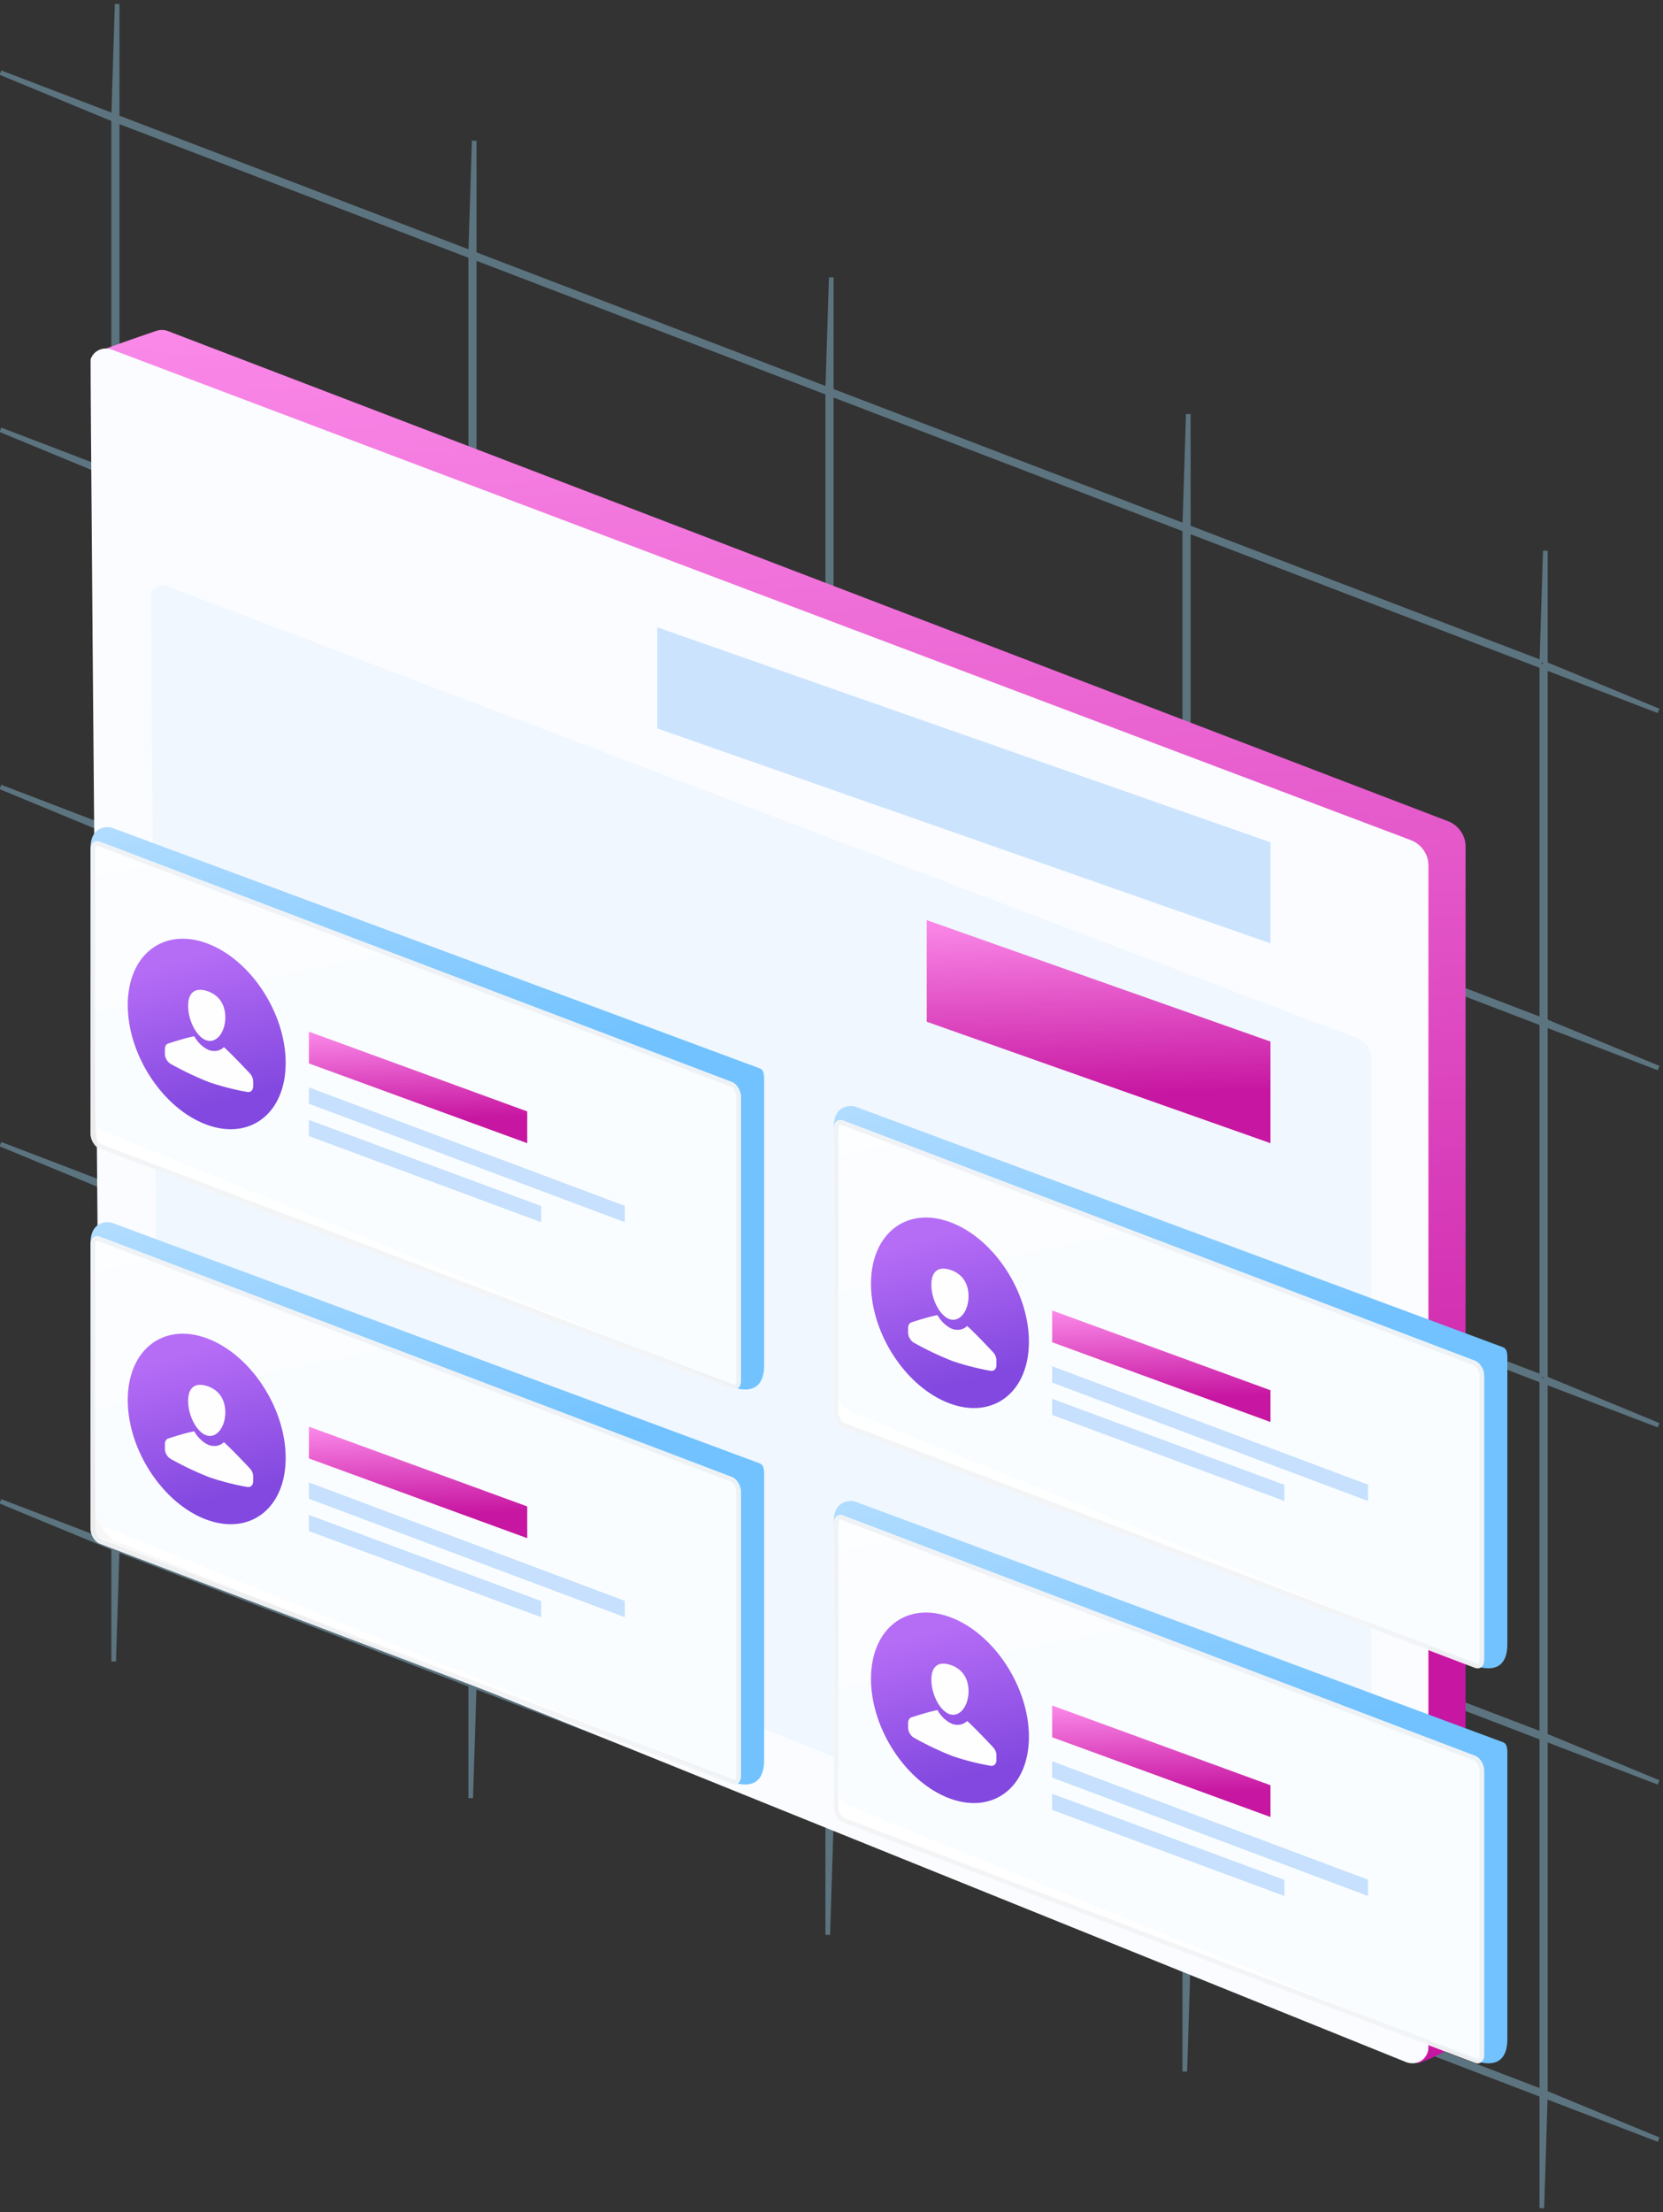<svg xmlns="http://www.w3.org/2000/svg" xmlns:xlink="http://www.w3.org/1999/xlink" width="358" height="476" viewBox="0 0 358 476">
    <rect x="0" y="0" width="358" height="476" fill="#333333" stroke="none"/>
    <defs>
        <linearGradient id="a" x1="57.787%" x2="53.477%" y1="78.473%" y2="-9.976%">
            <stop offset="0%" stop-color="#C716A1"/>
            <stop offset="100%" stop-color="#FF94EF"/>
        </linearGradient>
        <linearGradient id="b" x1="71.781%" x2="46.345%" y1="39.743%" y2="-63.988%">
            <stop offset="0%" stop-color="#71C2FF"/>
            <stop offset="100%" stop-color="#EDF5FF"/>
        </linearGradient>
        <path id="c" d="M138.037 54.833L1.963 3.11C.879 2.697 0 3.485 0 4.87v61.047c0 1.383.879 2.839 1.963 3.25l136.074 51.725c1.084.412 1.963-.376 1.963-1.76V58.084c0-1.383-.879-2.839-1.963-3.25z"/>
        <linearGradient id="d" x1="64.004%" x2="78.346%" y1="8.092%" y2="79.317%">
            <stop offset="0%" stop-color="#B66DF6"/>
            <stop offset="100%" stop-color="#8248DF"/>
        </linearGradient>
        <path id="e" d="M138.037 54.833L1.963 3.11C.879 2.697 0 3.485 0 4.87v61.047c0 1.383.879 2.839 1.963 3.25l136.074 51.725c1.084.412 1.963-.376 1.963-1.76V58.084c0-1.383-.879-2.839-1.963-3.25z"/>
        <path id="f" d="M138.037 54.833L1.963 3.11C.879 2.697 0 3.485 0 4.87v61.047c0 1.383.879 2.839 1.963 3.25l136.074 51.725c1.084.412 1.963-.376 1.963-1.76V58.084c0-1.383-.879-2.839-1.963-3.25z"/>
        <path id="g" d="M138.037 54.833L1.963 3.11C.879 2.697 0 3.485 0 4.87v61.047c0 1.383.879 2.839 1.963 3.25l136.074 51.725c1.084.412 1.963-.376 1.963-1.76V58.084c0-1.383-.879-2.839-1.963-3.25z"/>
    </defs>
    <g fill="none" fill-rule="evenodd">
        <path d="M-27.185-2.209l411.509-40.146V478.25l-411.51 40.147z"/>
        <path stroke="#99D6F0" d="M331.915 143.357v76.108l-76.107-29.125v-76.108l76.107 29.125zm0-.754l-76.107-29.124V89.105l-.754 24.085-76.108-29.124V59.692l-.754 24.085-76.107-29.124V30.279l-.754 24.085L25.223 25.24V.866l-.754 24.085L.095 15.624l24.374 10.08v76.109L.095 92.486l24.374 10.08v76.108L.095 169.347l24.374 10.08v76.109L.095 246.209l24.374 10.08v76.108L.095 323.07l24.374 10.08v24.375l.754-24.086 76.108 29.125v24.374l.754-24.086 76.107 29.125v24.374l.754-24.086 76.108 29.125v24.374l.754-24.086 76.107 29.125v24.374l.754-24.086 24.374 9.327-24.374-10.08V374.23l24.374 9.327-24.374-10.081v-76.108l24.374 9.327-24.374-10.08v-76.108l24.374 9.327-24.374-10.081v-76.108l24.374 9.327-24.374-10.08v-24.375l-.754 24.086zM25.223 25.993l76.108 29.125v76.108L25.223 102.1V25.993zm76.862 29.413l76.107 29.125v76.108l-76.107-29.125V55.406zm76.861 29.413l76.108 29.125v76.108l-76.108-29.125V84.82zm152.97 211.507l-76.108-29.124v-76.108l76.107 29.124v76.108zM25.222 102.855l76.108 29.124v76.108l-76.108-29.124v-76.108zm76.862 29.413l76.107 29.124V237.5l-76.107-29.124v-76.108zm152.969 58.537v76.108l-76.108-29.124V161.68l76.108 29.124zm76.861 182.383l-76.107-29.125v-76.108l76.107 29.125v76.108zM101.331 208.84v76.108l-76.108-29.125v-76.108l76.108 29.125zm76.861 29.413v76.108l-76.107-29.125V209.13l76.107 29.125zm76.862 29.413v76.108l-76.108-29.125v-76.108l76.108 29.125zm76.861 106.274v76.108l-76.107-29.124v-76.108l76.107 29.124zm-230.584-88.239v76.108l-76.108-29.124v-76.108l76.108 29.124zm.754.289l76.107 29.124v76.108L102.085 362.1V285.99zm152.969 58.537v76.108l-76.108-29.124v-76.108l76.108 29.124z" opacity=".4"/>
        <path fill="url(#a)" d="M285.806 373c2.846-.923 8.132-3.716 8.884-4.299a3.35 3.35 0 0 0 1.104-1.526c.136-.38.206-.783.206-1.193v-254.85c0-2.369-1.53-4.556-3.791-5.422L16.685.253a3.668 3.668 0 0 0-2.41-.092c-.29.09-8.513 2.897-12.158 4.3-.796.308 2.46 82.727 9.769 247.258 0 2.325 1.476 4.48 3.68 5.377 179.641 77.437 269.722 116.071 270.24 115.903z" transform="translate(19.5 71)"/>
        <path fill="#FAFCFF" d="M302.642 443.722c1.908.77 3.993-.114 4.656-1.974.134-.377.202-.776.202-1.183V186.198c0-2.372-1.54-4.563-3.81-5.42L24.107 75.246c-1.924-.726-3.983.208-4.6 2.086-.08.242.592 83.269 2.017 249.079.02 2.308 1.496 4.44 3.686 5.323l277.432 111.988z"/>
        <path fill="#CCE3FD" d="M291.5 423c1.451.585 3.036-.086 3.54-1.498.102-.285.154-.589.154-.897V227.589c0-1.8-1.17-3.462-2.897-4.112l-256.294-97.29c-1.462-.551-3.029.158-3.498 1.583-.06.183.45 63.184 1.534 189.003.015 1.751 1.137 3.368 2.803 4.039L291.5 423z" opacity=".23"/>
        <path fill="#CCE3FD" d="M273.5 181.254L141.5 135v21.746L273.5 203z"/>
        <path fill="url(#a)" d="M254 153.132L180 127v21.868L254 175z" transform="translate(19.5 71)"/>
        <g>
            <path fill="url(#b)" d="M144.039 51.898L4.685.158C3.476-.279.018-.078 0 4.299l1.036 57.974c0 1.38.882 2.833 1.97 3.244L138.79 120.69c6.204 1.633 6.204-3.654 6.204-5.034v-60.59c0-1.38.131-2.757-.956-3.168z" transform="translate(19.5 263)"/>
            <g opacity=".96" transform="translate(19.5 263)">
                <use fill="#FFF" xlink:href="#c"/>
                <path stroke="#F3F4F6" d="M137.86 55.3L1.785 3.578C1.062 3.302.5 3.807.5 4.869v61.047c0 1.186.763 2.45 1.64 2.783l136.075 51.724c.723.275 1.285-.23 1.285-1.292V58.084c0-1.186-.763-2.45-1.64-2.783z"/>
            </g>
            <path fill="url(#a)" d="M94 61.164L47 44v6.836L94 68z" transform="translate(19.5 263)"/>
            <path fill="#C6E0FD" d="M134.5 344.487L66.5 319v3.513l68 25.487zM116.5 344.53L66.5 326v3.47l50 18.53z"/>
            <path fill="url(#d)" d="M25 64.026C15.611 60.587 8 49.058 8 38.274c0-10.784 7.611-16.738 17-13.3 9.389 3.439 17 14.968 17 25.752 0 10.784-7.611 16.738-17 13.3z" transform="translate(19.5 263)"/>
            <path fill="#FEFEFE" fill-rule="nonzero" d="M44.5 308.894c-2.094-.644-4-4.193-4-7.447 0-2.822 1.458-3.992 4-3.21s4 2.85 4 5.671c0 3.254-1.906 5.63-4 4.986zM36.223 309.55c1.281-.418 3.967-1.264 5.585-1.55.796 1.382 1.955 2.46 3.192 2.972 1.241.396 2.403.163 3.199-.641 1.628 1.471 4.307 4.29 5.583 5.649.446.476.719 1.133.718 1.733v1.028c0 .845-.532 1.37-1.258 1.24A54.104 54.104 0 0 1 45 317.863a66.73 66.73 0 0 1-8.242-3.92c-.726-.402-1.259-1.317-1.258-2.161v-1.024c0-.603.274-1.061.723-1.209z"/>
        </g>
        <g>
            <path fill="url(#b)" d="M144.039 51.898L4.685.158C3.476-.279.018-.078 0 4.299l1.036 57.974c0 1.38.882 2.833 1.97 3.244L138.79 120.69c6.204 1.633 6.204-3.654 6.204-5.034v-60.59c0-1.38.131-2.757-.956-3.168z" transform="translate(179.5 238)"/>
            <g opacity=".96" transform="translate(179.5 238)">
                <use fill="#FFF" xlink:href="#e"/>
                <path stroke="#F3F4F6" d="M137.86 55.3L1.785 3.578C1.062 3.302.5 3.807.5 4.869v61.047c0 1.186.763 2.45 1.64 2.783l136.075 51.724c.723.275 1.285-.23 1.285-1.292V58.084c0-1.186-.763-2.45-1.64-2.783z"/>
            </g>
            <path fill="url(#a)" d="M94 61.164L47 44v6.836L94 68z" transform="translate(179.5 238)"/>
            <path fill="#C6E0FD" d="M294.5 319.487L226.5 294v3.513l68 25.487zM276.5 319.53l-50-18.53v3.47l50 18.53z"/>
            <path fill="url(#d)" d="M25 64.026C15.611 60.587 8 49.058 8 38.274c0-10.784 7.611-16.738 17-13.3 9.389 3.439 17 14.968 17 25.752 0 10.784-7.611 16.738-17 13.3z" transform="translate(179.5 238)"/>
            <path fill="#FEFEFE" fill-rule="nonzero" d="M204.5 283.894c-2.094-.644-4-4.193-4-7.447 0-2.822 1.458-3.992 4-3.21s4 2.85 4 5.671c0 3.254-1.906 5.63-4 4.986zM196.223 284.55c1.281-.418 3.967-1.264 5.585-1.55.796 1.382 1.955 2.46 3.192 2.972 1.241.396 2.403.163 3.199-.641 1.628 1.471 4.307 4.29 5.583 5.649.446.476.719 1.133.718 1.733v1.028c0 .845-.532 1.37-1.258 1.24a54.104 54.104 0 0 1-8.242-2.117 66.73 66.73 0 0 1-8.242-3.92c-.726-.402-1.259-1.317-1.258-2.161v-1.024c0-.603.274-1.061.723-1.209z"/>
        </g>
        <g>
            <path fill="url(#b)" d="M144.039 51.898L4.685.158C3.476-.279.018-.078 0 4.299l1.036 57.974c0 1.38.882 2.833 1.97 3.244L138.79 120.69c6.204 1.633 6.204-3.654 6.204-5.034v-60.59c0-1.38.131-2.757-.956-3.168z" transform="translate(179.5 323)"/>
            <g opacity=".96" transform="translate(179.5 323)">
                <use fill="#FFF" xlink:href="#f"/>
                <path stroke="#F3F4F6" d="M137.86 55.3L1.785 3.578C1.062 3.302.5 3.807.5 4.869v61.047c0 1.186.763 2.45 1.64 2.783l136.075 51.724c.723.275 1.285-.23 1.285-1.292V58.084c0-1.186-.763-2.45-1.64-2.783z"/>
            </g>
            <path fill="url(#a)" d="M94 61.164L47 44v6.836L94 68z" transform="translate(179.5 323)"/>
            <path fill="#C6E0FD" d="M294.5 404.487L226.5 379v3.513l68 25.487zM276.5 404.53l-50-18.53v3.47l50 18.53z"/>
            <path fill="url(#d)" d="M25 64.026C15.611 60.587 8 49.058 8 38.274c0-10.784 7.611-16.738 17-13.3 9.389 3.439 17 14.968 17 25.752 0 10.784-7.611 16.738-17 13.3z" transform="translate(179.5 323)"/>
            <path fill="#FEFEFE" fill-rule="nonzero" d="M204.5 368.894c-2.094-.644-4-4.193-4-7.447 0-2.822 1.458-3.992 4-3.21s4 2.85 4 5.671c0 3.254-1.906 5.63-4 4.986zM196.223 369.55c1.281-.418 3.967-1.264 5.585-1.55.796 1.382 1.955 2.46 3.192 2.972 1.241.396 2.403.163 3.199-.641 1.628 1.471 4.307 4.29 5.583 5.649.446.476.719 1.133.718 1.733v1.028c0 .845-.532 1.37-1.258 1.24a54.104 54.104 0 0 1-8.242-2.117 66.73 66.73 0 0 1-8.242-3.92c-.726-.402-1.259-1.317-1.258-2.161v-1.024c0-.603.274-1.061.723-1.209z"/>
        </g>
        <g>
            <path fill="url(#b)" d="M144.039 51.898L4.685.158C3.476-.279.018-.078 0 4.299l1.036 57.974c0 1.38.882 2.833 1.97 3.244L138.79 120.69c6.204 1.633 6.204-3.654 6.204-5.034v-60.59c0-1.38.131-2.757-.956-3.168z" transform="translate(19.5 178)"/>
            <g opacity=".96" transform="translate(19.5 178)">
                <use fill="#FFF" xlink:href="#g"/>
                <path stroke="#F3F4F6" d="M137.86 55.3L1.785 3.578C1.062 3.302.5 3.807.5 4.869v61.047c0 1.186.763 2.45 1.64 2.783l136.075 51.724c.723.275 1.285-.23 1.285-1.292V58.084c0-1.186-.763-2.45-1.64-2.783z"/>
            </g>
            <path fill="url(#a)" d="M94 61.164L47 44v6.836L94 68z" transform="translate(19.5 178)"/>
            <path fill="#C6E0FD" d="M134.5 259.487L66.5 234v3.513l68 25.487zM116.5 259.53L66.5 241v3.47l50 18.53z"/>
            <path fill="url(#d)" d="M25 64.026C15.611 60.587 8 49.058 8 38.274c0-10.784 7.611-16.738 17-13.3 9.389 3.439 17 14.968 17 25.752 0 10.784-7.611 16.738-17 13.3z" transform="translate(19.5 178)"/>
            <path fill="#FEFEFE" fill-rule="nonzero" d="M44.5 223.894c-2.094-.644-4-4.193-4-7.447 0-2.822 1.458-3.992 4-3.21s4 2.85 4 5.671c0 3.254-1.906 5.63-4 4.986zM36.223 224.55c1.281-.418 3.967-1.264 5.585-1.55.796 1.382 1.955 2.46 3.192 2.972 1.241.396 2.403.163 3.199-.641 1.628 1.471 4.307 4.29 5.583 5.649.446.476.719 1.133.718 1.733v1.028c0 .845-.532 1.37-1.258 1.24A54.104 54.104 0 0 1 45 232.863a66.73 66.73 0 0 1-8.242-3.92c-.726-.402-1.259-1.317-1.258-2.161v-1.024c0-.603.274-1.061.723-1.209z"/>
        </g>
    </g>
</svg>
